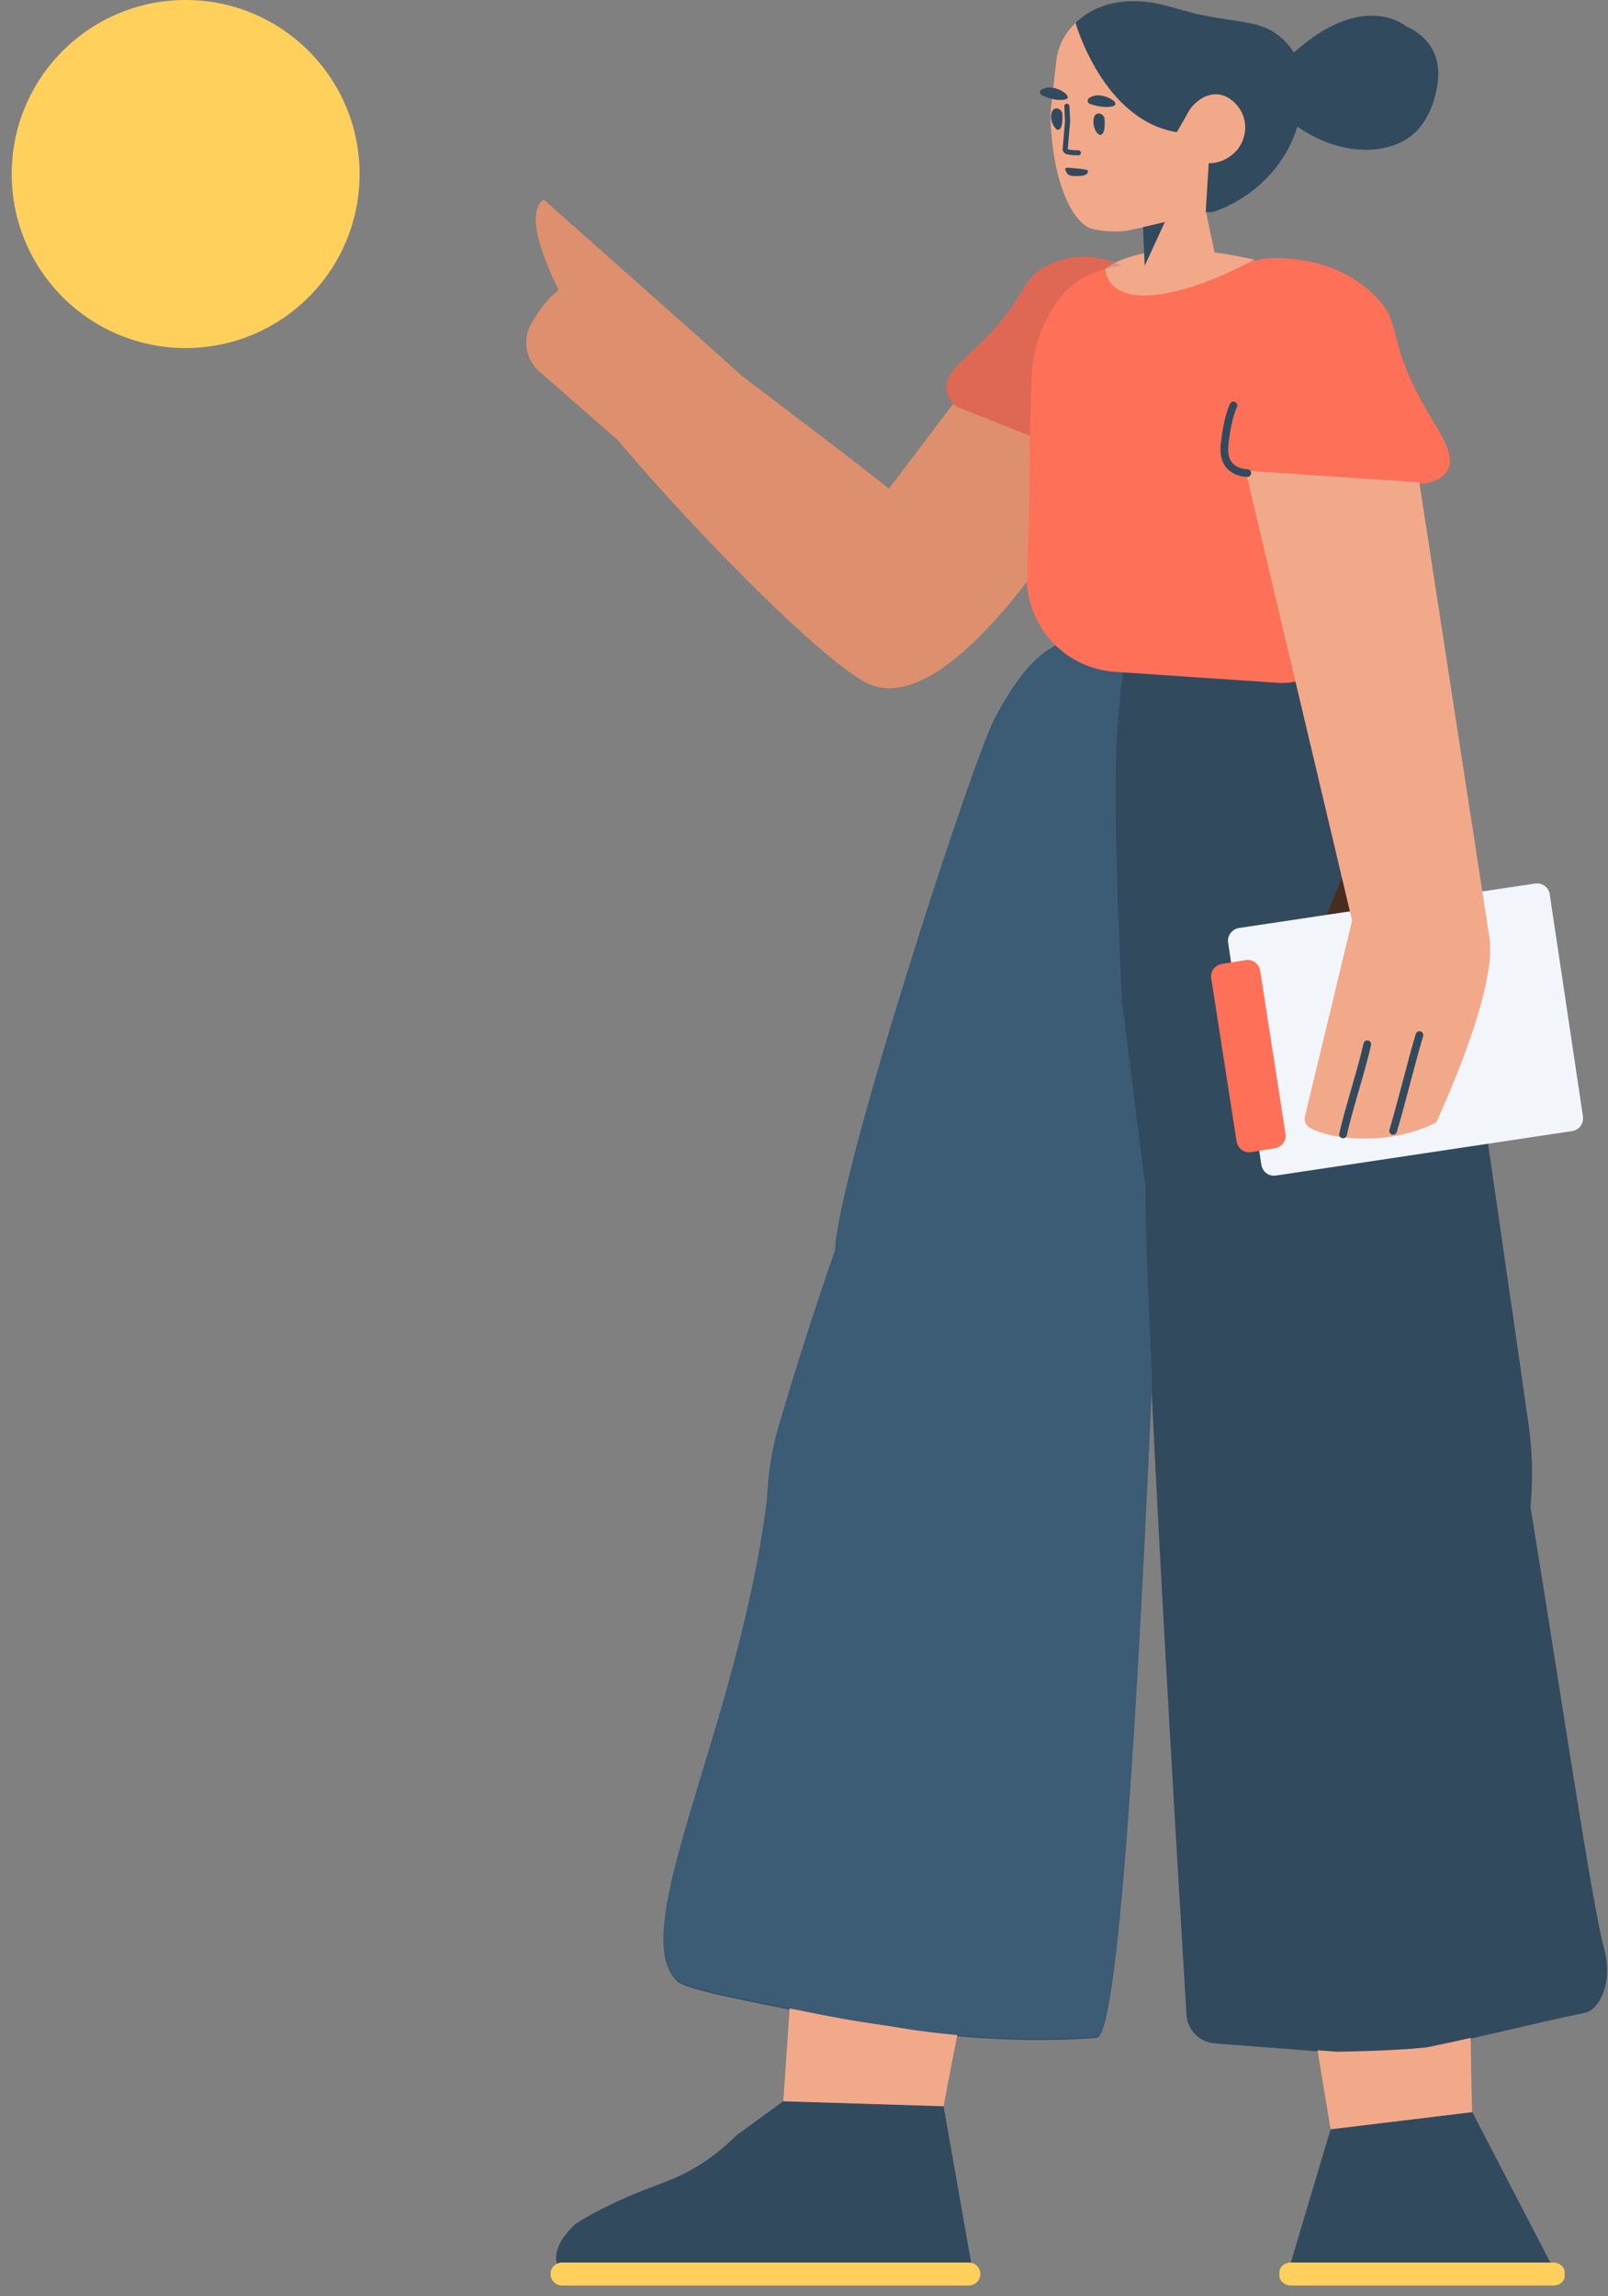 <?xml version="1.0" encoding="UTF-8"?>
<svg width="110px" height="157px" viewBox="0 0 110 157" version="1.1" xmlns="http://www.w3.org/2000/svg" xmlns:xlink="http://www.w3.org/1999/xlink">
    <rect x="0" y="0" width="110" height="157" fill="#808080" stroke="none"/>
    <!-- Generator: Sketch 62 (91390) - https://sketch.com -->
    <title>Girl and sun</title>
    <desc>Created with Sketch.</desc>
    <g id="Girl-and-sun" stroke="none" stroke-width="1" fill="none" fill-rule="evenodd">
        <g id="Group-7" transform="translate(55, 78.5) scale(-1, 1) translate(-55, -78.5) " fill-rule="nonzero">
            <circle id="Oval" fill="#FFD05B" cx="97.3" cy="11.9" r="11.9"></circle>
            <g id="Characters-standing-/-Woman-standing-/-2">
                <g id="Woman">
                    <path d="M3.752,156.275 C3.297,156.275 2.947,155.972 2.964,155.609 L2.964,155.366 C2.964,155.003 3.332,154.7 3.752,154.7 L21.689,154.7 C22.127,154.7 22.477,155.003 22.477,155.366 L22.477,155.609 C22.477,155.972 22.109,156.275 21.689,156.275 L3.752,156.275 Z M43.726,154.7 L71.551,154.7 C71.986,154.7 72.339,155.053 72.339,155.488 C72.339,155.922 71.986,156.275 71.551,156.275 L43.726,156.275 C43.291,156.275 42.939,155.922 42.939,155.488 C42.939,155.053 43.291,154.7 43.726,154.7 Z" id="Base" fill="#FFD05B"></path>
                    <path d="M31.218,95.129 C30.754,104.879 29.961,119.087 28.839,137.752 C28.776,138.799 27.951,139.639 26.905,139.72 C21.374,140.147 18.609,140.361 18.609,140.361 C17.201,140.332 15.776,140.305 14.274,140.207 C13.675,140.183 13.055,140.122 12.435,140.061 C8.393,139.222 5.571,138.458 1.529,137.619 C0.741,137.438 -0.455,135.784 0.308,133.057 C1.07,130.33 3.413,114.602 5.299,103.057 C5.139,101.193 5.156,99.333 5.42,97.489 C5.713,95.371 10.831,59.928 11.429,56.447 C11.897,49.927 15.078,47.082 18.74,45.878 C19.719,45.556 20.459,44.415 21.939,43.923 C23.277,43.478 26.173,43.203 30.628,43.099 C32.073,42.771 35.635,42.884 38.102,44.307 C39.079,44.87 40.37,46.115 41.942,49.081 C43.514,52.046 52.691,80.282 52.884,85.501 C54.564,90.309 55.946,94.814 56.751,97.567 C57.486,100.069 57.486,102.071 57.556,102.661 C59.499,118.158 67.304,132.082 63.664,135.479 C63.104,135.997 60.111,136.587 54.126,137.784 C53.741,137.856 53.391,137.927 53.391,137.927 C51.904,138.213 50.504,138.428 49.104,138.625 C49.104,138.625 42.489,139.912 34.981,139.34 C33.771,139.244 32.516,124.507 31.218,95.129 Z" id="Legs" fill="#324A5E"></path>
                    <path d="M38.102,44.245 C39.079,44.809 40.37,46.053 41.942,49.019 C43.514,51.984 52.691,80.22 52.884,85.439 C54.564,90.248 55.946,94.752 56.751,97.505 C57.486,100.007 57.486,102.009 57.556,102.599 C59.499,118.096 67.304,132.021 63.664,135.417 C63.104,135.935 60.111,136.525 54.126,137.723 C53.741,137.794 53.391,137.866 53.391,137.866 C51.904,138.152 50.504,138.366 49.104,138.563 C49.104,138.563 42.489,139.85 34.981,139.278 C33.762,139.181 32.497,124.221 31.188,94.397 C31.492,87.92 31.644,83.503 31.644,81.145 C32.181,76.954 32.7,72.744 33.237,68.552 C33.71,59.03 33.804,52.572 33.519,49.177 C33.486,48.784 33.274,46.742 32.883,43.05 L38.102,44.245 Z" id="Shadow-Legs" fill="#6FAADE" opacity="0.177"></path>
                    <path d="M21.696,154.7 L3.946,154.7 L9.282,144.419 L18.977,145.592 L21.696,154.7 Z M71.903,154.777 C71.8,154.728 71.685,154.7 71.563,154.7 L43.738,154.7 C43.679,154.7 43.621,154.706 43.566,154.719 L45.45,144.017 L56.416,143.675 L59.566,145.968 C60.301,146.667 61.071,147.333 61.928,147.893 C63.976,149.24 65.043,149.222 68.158,150.71 C68.998,151.095 69.821,151.55 70.608,152.04 C70.993,152.39 71.676,153.09 71.903,153.93 C71.938,154.07 71.938,154.21 71.956,154.333 C71.96,154.491 71.94,154.639 71.903,154.777 Z" id="Shoes" fill="#324A5E"></path>
                    <path d="M17.43,58.284 C17.43,58.284 22.733,69.589 20.073,70.132 C20.073,70.132 18.48,69.274 17.325,66.544" id="Finger" fill="#482D1F"></path>
                    <g id="Note" transform="translate(1.704, 60.404)">
                        <path d="M2.285,0.727 L0.01,15.934 C-0.06,16.407 0.255,16.844 0.727,16.932 L21.01,19.977 C21.482,20.047 21.92,19.732 22.007,19.259 L24.282,4.052 C24.352,3.579 24.037,3.142 23.565,3.054 L3.282,0.009 C2.792,-0.061 2.355,0.272 2.285,0.727 Z" id="Path" fill="#F2F6FB"></path>
                        <path d="M22.092,5.962 L20.36,17.11 C20.272,17.582 20.605,18.02 21.077,18.107 L22.705,18.37 C23.177,18.457 23.615,18.125 23.702,17.652 L25.435,6.505 C25.522,6.032 25.19,5.595 24.717,5.507 L23.09,5.245 C22.617,5.157 22.18,5.49 22.092,5.962 Z" id="Document" fill="#FF7058"></path>
                    </g>
                    <path d="M33.471,18.055 C34.713,17.554 36.61,17.166 38.554,18.255 C40.211,19.163 39.847,20.41 42.697,23.243 C44.111,24.644 45.349,25.509 45.26,26.614 C45.205,27.248 44.757,27.692 44.402,27.975 C42.801,28.616 41.197,29.254 39.591,29.892 L39.654,35.277 L39.656,35.44 L39.762,38.445 L39.762,39.479 C39.762,42.886 37.121,45.711 33.721,45.939 L22.555,46.69 C20.24,46.845 18.238,45.095 18.083,42.781 C18.077,42.692 18.074,42.604 18.073,42.515 L18.036,32.71 C16.227,32.833 14.418,32.955 12.609,33.075 C12.04,32.97 11.293,32.737 10.962,32.132 C10.371,31.054 11.556,29.595 12.734,27.466 C15.091,23.206 14.111,22.134 15.79,20.383 C18.116,17.953 21.206,17.627 22.914,17.643 C23.303,17.638 23.7,17.704 24.076,17.803 L24.119,17.826 C24.932,17.578 25.796,17.442 26.691,17.435 L30.572,17.417 C31.58,17.406 32.556,17.638 33.471,18.055 Z" id="T-shirt" fill="#FF7058"></path>
                    <path d="M19.87,140.188 L18.977,145.592 C18.977,145.592 15.751,145.201 9.299,144.419 C9.342,142.508 9.375,140.816 9.397,139.342 C10.334,139.555 11.311,139.77 12.372,139.99 C12.992,140.051 13.612,140.112 14.211,140.136 C15.712,140.234 17.138,140.261 18.546,140.29 L19.87,140.188 Z M55.981,137.329 L56.416,143.675 L45.45,144.017 C45.45,144.017 45.021,141.694 44.512,139.152 C47.266,138.899 49.04,138.553 49.04,138.553 C50.44,138.357 51.84,138.142 53.327,137.856 C53.327,137.856 53.677,137.785 54.062,137.713 C54.74,137.578 55.379,137.45 55.981,137.329 Z M27.507,14.402 L26.667,11.34 C26.603,11.158 25.923,10.901 25.541,10.6 C24.862,10.047 24.709,9.112 24.837,8.178 C25.028,7.283 25.818,6.473 26.667,6.405 C26.985,6.38 27.291,6.448 27.596,6.588 L27.618,6.601 C27.724,6.665 27.851,6.669 27.957,6.661 C28.25,6.606 28.458,6.355 28.42,6.058 L27.795,1.525 C27.74,1.232 27.931,0.986 28.224,0.931 C28.865,0.825 29.476,0.673 30.083,0.431 C30.168,0.41 30.236,0.393 30.304,0.376 C30.911,0.207 34.209,-0.598 36.424,1.556 C36.623,1.777 36.818,1.98 36.983,2.21 C37.395,2.774 37.653,3.45 37.742,4.167 L38.101,7.342 C38.126,7.66 38.134,7.983 38.126,8.31 C37.974,12.333 36.682,15.325 35.218,15.672 C34.462,15.824 33.681,15.875 32.917,15.776 C32.814,15.753 32.883,15.775 31.74,15.528 L31.725,17.323 C33.631,17.69 34.404,18.396 34.404,18.396 C34.331,18.857 34.161,19.185 33.95,19.428 C32.652,20.939 28.739,20.178 24.202,17.758 C25.188,17.527 26.09,17.367 26.914,17.263 C27.111,16.311 27.314,15.455 27.507,14.402 Z M39.716,39.739 C39.72,39.639 39.723,39.538 39.723,39.437 L39.723,38.402 L39.617,35.398 L39.614,35.234 L39.551,29.803 C41.201,29.147 42.848,28.492 44.492,27.834 C44.582,27.762 44.679,27.679 44.774,27.585 L49.193,33.418 C50.351,32.456 55.765,28.345 59.15,25.783 C63.811,21.613 72.808,13.65 72.808,13.65 C73.948,14.48 73.136,17.063 71.775,19.852 C72.351,20.231 72.969,20.975 73.629,22.082 C74.278,23.171 74.056,24.569 73.101,25.403 L67.747,30.081 C62.356,36.505 53.028,45.922 50.329,46.864 C47.415,47.88 43.635,44.81 39.716,39.739 Z M12.908,32.982 C16.87,32.719 20.834,32.446 24.797,32.179 L17.513,62.917 C17.509,62.918 17.505,62.918 17.501,62.918 L20.736,76.346 C20.813,76.665 20.659,76.994 20.364,77.139 C19.357,77.634 18.058,77.872 16.468,77.854 C13.671,77.822 11.742,76.753 11.742,76.737 C9.602,71.991 8.386,68.31 8.094,65.696 C8.055,65.34 8.051,64.947 8.084,64.517 C8.073,64.513 8.061,64.509 8.05,64.505 L12.908,32.982 Z" id="Skin" fill="#F2A98A"></path>
                    <path d="M33.266,18.161 C34.473,17.617 36.451,17.077 38.554,18.255 C40.211,19.163 39.847,20.41 42.697,23.243 C44.111,24.644 45.272,25.458 45.272,26.566 C45.272,27.187 44.875,27.583 44.492,27.834 C42.848,28.492 41.199,29.151 39.551,29.79 L39.434,26.275 C39.447,24.16 38.845,22.25 37.629,20.547 C36.689,19.23 35.235,18.435 33.266,18.161 Z" id="Path" fill="#444444" opacity="0.177"></path>
                    <path d="M39.716,39.739 C39.72,39.639 39.723,39.538 39.723,39.437 L39.723,38.402 L39.617,35.398 L39.614,35.234 L39.551,29.803 C41.201,29.147 42.848,28.492 44.492,27.834 C44.582,27.762 44.679,27.679 44.774,27.585 L49.193,33.418 C50.351,32.456 55.765,28.345 59.15,25.783 C63.811,21.613 72.808,13.65 72.808,13.65 C73.948,14.48 73.136,17.063 71.775,19.852 C72.351,20.231 72.969,20.975 73.629,22.082 C74.278,23.171 74.056,24.569 73.101,25.403 L67.747,30.081 C62.356,36.505 53.028,45.922 50.329,46.864 C47.415,47.88 43.635,44.81 39.716,39.739 Z" id="Combined-Shape-Copy" fill="#8C2A00" opacity="0.2"></path>
                    <path d="M16.211,71.462 C16.178,71.321 16.266,71.18 16.407,71.147 C16.548,71.115 16.689,71.203 16.722,71.344 C16.925,72.22 17.111,72.899 17.549,74.412 C17.989,75.934 18.177,76.62 18.383,77.508 C18.415,77.65 18.327,77.791 18.186,77.823 C18.045,77.856 17.904,77.768 17.871,77.627 C17.669,76.75 17.482,76.071 17.045,74.558 C16.604,73.036 16.416,72.351 16.211,71.462 Z M12.645,70.848 C12.603,70.709 12.682,70.563 12.821,70.521 C12.96,70.48 13.107,70.559 13.148,70.698 C13.433,71.657 13.631,72.383 14.053,73.984 C14.473,75.58 14.67,76.302 14.953,77.254 C14.994,77.393 14.915,77.539 14.776,77.58 C14.637,77.622 14.491,77.543 14.45,77.404 C14.165,76.445 13.967,75.719 13.545,74.118 C13.125,72.522 12.928,71.8 12.645,70.848 Z M24.413,32.341 C24.415,32.196 24.535,32.081 24.68,32.084 C24.691,32.084 24.712,32.083 24.74,32.081 C24.787,32.078 24.839,32.073 24.895,32.064 C25.049,32.038 25.202,31.992 25.343,31.921 C25.804,31.688 26.049,31.244 25.971,30.465 C25.911,29.859 25.824,29.33 25.718,28.875 C25.643,28.554 25.563,28.29 25.485,28.078 C25.439,27.956 25.405,27.881 25.388,27.85 C25.32,27.722 25.369,27.563 25.496,27.494 C25.624,27.426 25.783,27.475 25.852,27.603 C25.879,27.654 25.923,27.751 25.976,27.895 C26.063,28.127 26.149,28.413 26.229,28.756 C26.34,29.233 26.431,29.784 26.494,30.413 C26.592,31.408 26.234,32.059 25.579,32.39 C25.387,32.487 25.183,32.548 24.979,32.582 C24.852,32.603 24.747,32.609 24.674,32.609 L24.67,32.609 C24.525,32.606 24.41,32.486 24.413,32.341 Z" id="Combined-Shape" fill="#324A5E"></path>
                    <path d="M21.247,8.66 C18.26,10.742 14.911,10.653 13.211,9.075 C11.917,7.864 11.676,5.886 11.642,5.606 C11.3,2.788 13.618,1.885 13.814,1.8 C13.814,1.8 16.672,-0.698 21.448,3.558 C21.463,3.572 21.478,3.585 21.493,3.599 C21.777,3.106 22.177,2.699 22.629,2.362 C23.894,1.433 24.998,1.591 27.71,1.041 C28.262,0.939 29.116,0.7 30.126,0.412 C30.211,0.391 30.279,0.374 30.347,0.357 C30.954,0.188 34.209,-0.598 36.424,1.556 C36.419,1.609 34.526,8.235 29.493,9.039 L29.493,9.039 L28.619,7.506 C28.364,7.136 28.021,6.843 27.626,6.635 C27.321,6.495 27.015,6.427 26.697,6.452 C25.848,6.519 25.058,7.329 24.866,8.225 C24.692,9.116 25.014,10.046 25.726,10.589 C26.176,10.959 26.725,11.163 27.312,11.164 C27.406,12.562 27.519,14.504 27.519,14.504 C27.519,14.504 27.229,14.504 27.099,14.504 C26.97,14.504 22.674,13.225 21.247,8.66 Z M35.444,7.103 C35.113,7.222 34.553,7.361 34.069,7.302 C33.233,7.203 33.959,6.644 34.689,6.534 C35.033,6.466 35.317,6.594 35.508,6.708 C35.644,6.819 35.61,7.044 35.444,7.103 Z M38.725,6.511 C38.402,6.663 37.876,6.867 37.362,6.832 C36.509,6.811 37.163,6.179 37.898,6.014 C38.275,5.937 38.547,6.014 38.755,6.124 C38.903,6.214 38.886,6.434 38.725,6.511 Z" id="Hair" fill="#324A5E"></path>
                    <path d="M37.482,8.803 C37.308,8.612 37.313,8.123 37.326,7.814 C37.326,7.597 37.517,7.423 37.712,7.411 C37.84,7.415 37.997,7.466 38.056,7.704 C38.234,8.273 37.728,9.138 37.482,8.803 Z M34.594,9.152 C34.403,8.965 34.425,8.473 34.438,8.163 C34.438,7.946 34.629,7.772 34.824,7.76 C34.952,7.764 35.109,7.815 35.168,8.053 C35.346,8.622 34.857,9.483 34.594,9.152 Z" id="Eyes" fill="#324A5E"></path>
                    <path d="M36.982,10.287 L37.278,8.442 L37.572,7.455 C37.6,7.363 37.547,7.265 37.454,7.238 C37.362,7.21 37.264,7.263 37.236,7.355 L36.939,8.353 L36.934,8.375 L36.636,10.23 C36.635,10.237 36.62,10.247 36.589,10.242 L36.571,10.241 C36.384,10.234 36.163,10.199 35.91,10.136 C35.817,10.113 35.722,10.17 35.698,10.264 C35.675,10.357 35.732,10.452 35.826,10.476 C36.097,10.543 36.338,10.582 36.55,10.59 C36.757,10.615 36.948,10.488 36.982,10.287 Z" id="Path" fill="#324A5E" transform="translate(36.636, 8.912) rotate(-14) translate(-36.636, -8.912) "></path>
                    <path d="M22.874,4.186 C22.874,4.186 22.769,6.304 20.879,8.929 L23.994,8.544 L24.361,6.864 L22.874,4.186 Z" id="Path" fill="#324A5E" transform="translate(22.62, 6.557) rotate(-14) translate(-22.62, -6.557) "></path>
                    <polygon id="Path" fill="#324A5E" transform="translate(31.37, 16.586) rotate(-14) translate(-31.37, -16.586) " points="32.052 15.667 30.687 14.967 31.3 18.205"></polygon>
                    <path d="M36.067,11.962 C35.945,11.927 35.647,11.822 35.612,11.612 C35.612,11.577 35.595,11.525 35.612,11.49 C35.665,11.402 36.225,11.49 36.225,11.49 C36.925,11.612 37.117,11.595 37.152,11.7 C37.17,11.752 37.152,11.822 36.995,11.962 C36.802,12.225 36.26,12.015 36.067,11.962 Z" id="Path" fill="#324A5E" transform="translate(36.381, 11.771) rotate(-14) translate(-36.381, -11.771) "></path>
                </g>
            </g>
        </g>
    </g>
</svg>